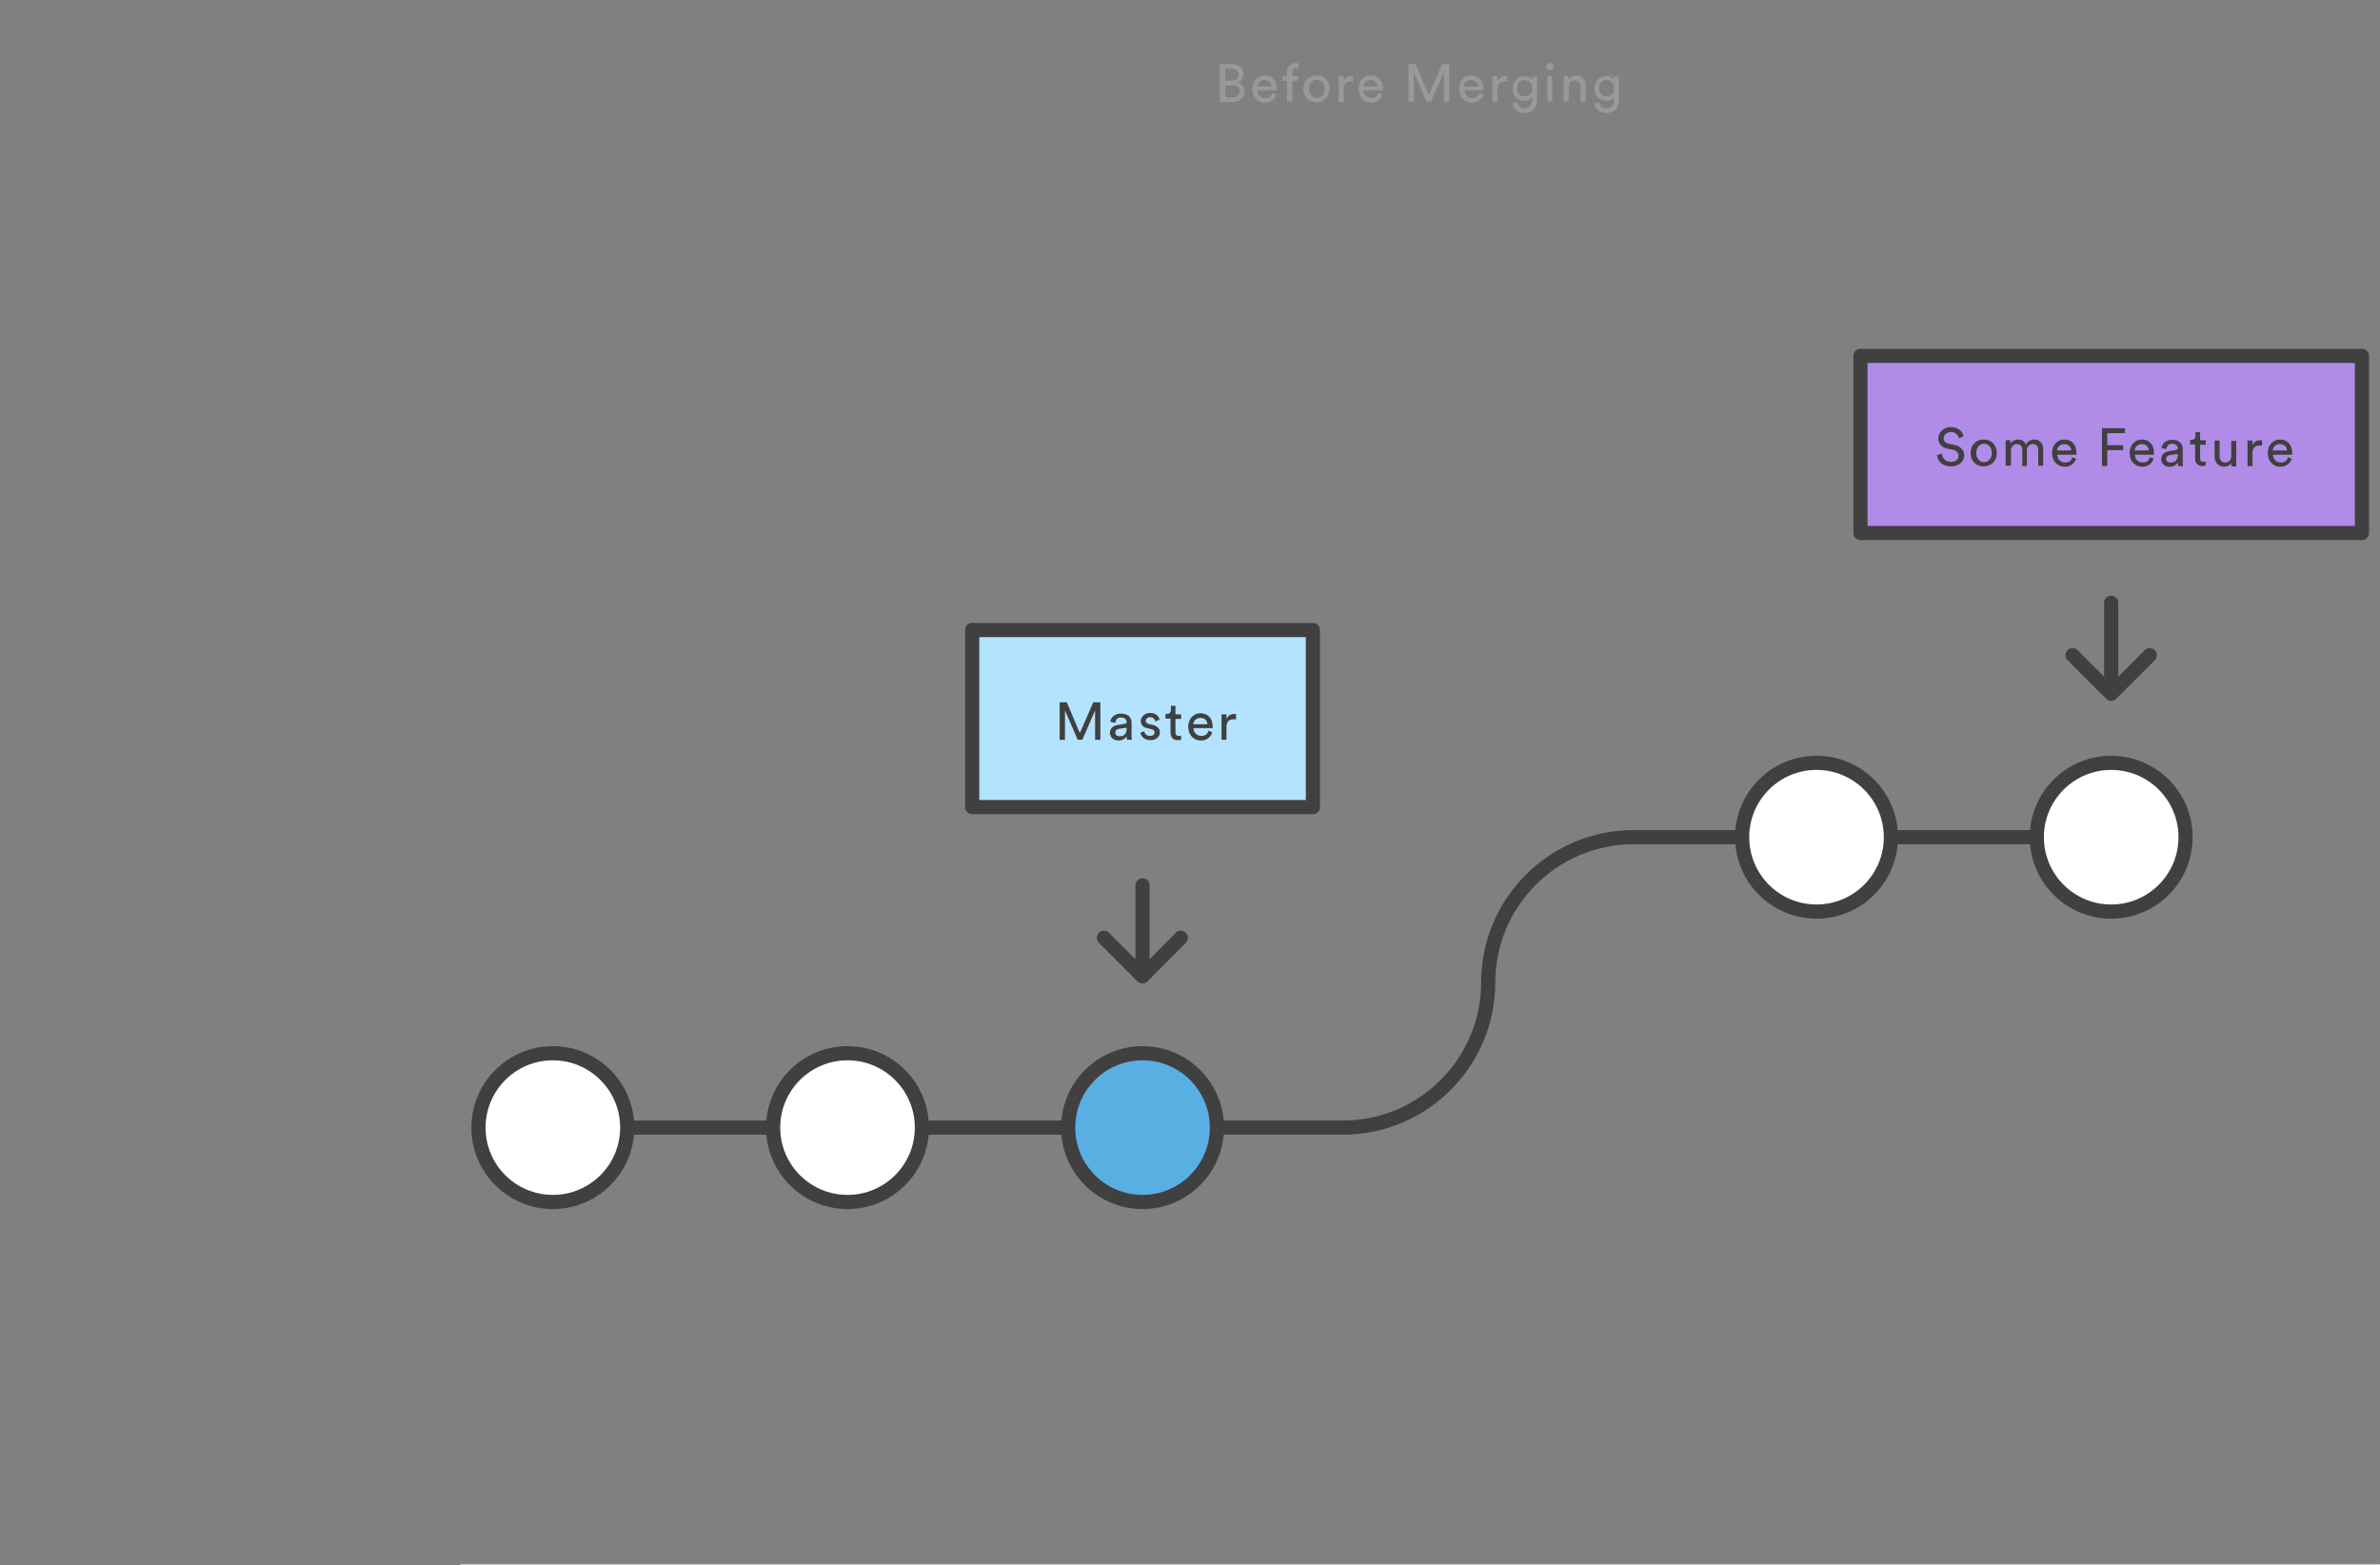 <svg width="672" height="442" xmlns="http://www.w3.org/2000/svg">
 <rect width="100%" height="100%" fill="#808080" stroke="none"/>
 <style>.st0{display:none;} .st1{display:inline;} .st2{fill:#FFFFFF;} .st3{fill:none;stroke:#9882CE;stroke-width:4;stroke-miterlimit:10;} .st4{fill:#FFFFFF;stroke:#404040;stroke-width:4;stroke-linecap:round;stroke-linejoin:round;stroke-miterlimit:10;} .st5{fill:#FFFFFF;stroke:#404040;stroke-width:4;stroke-miterlimit:10;} .st6{fill:#B3E3FF;stroke:#404040;stroke-width:4;stroke-miterlimit:10;} .st7{fill:#B18BE8;stroke:#404040;stroke-width:4;stroke-miterlimit:10;} .st8{fill:#FFFFFF;stroke:#404040;stroke-width:6;stroke-miterlimit:10;} .st9{fill:#B3E3FF;stroke:#404040;stroke-width:6;stroke-miterlimit:10;} .st10{fill:#404040;} .st11{fill:none;stroke:#404040;stroke-width:4;stroke-linecap:round;stroke-linejoin:round;stroke-miterlimit:10;} .st12{fill:#B18BE8;stroke:#404040;stroke-width:4;stroke-linecap:round;stroke-linejoin:round;stroke-miterlimit:10;} .st13{fill:#444444;} .st14{fill:none;stroke:#404040;stroke-width:4;stroke-miterlimit:10;} .st15{fill:#4ED1A1;stroke:#404040;stroke-width:4;stroke-miterlimit:10;} .st16{fill:none;stroke:#CCCCCC;stroke-width:7;stroke-linecap:round;stroke-linejoin:round;stroke-miterlimit:10;} .st17{fill:#FFFFFF;stroke:#CCCCCC;stroke-width:7;stroke-linecap:round;stroke-linejoin:round;stroke-miterlimit:10;} .st18{fill:none;stroke:#404040;stroke-width:7;stroke-miterlimit:10;} .st19{fill:#B3E3FF;stroke:#404040;stroke-width:7;stroke-miterlimit:10;} .st20{fill:none;stroke:#CCCCCC;stroke-width:8;stroke-linecap:round;stroke-miterlimit:10;} .st21{fill:none;stroke:#404040;stroke-width:8;stroke-linecap:round;stroke-miterlimit:10;} .st22{fill:#FFFFFF;stroke:#404040;stroke-width:4;stroke-linejoin:round;stroke-miterlimit:10;} .st23{fill:#B3E3FF;stroke:#404040;stroke-width:4;stroke-linejoin:round;stroke-miterlimit:10;} .st24{fill:none;stroke:#CCCCCC;stroke-linecap:round;stroke-linejoin:round;stroke-miterlimit:10;} .st25{fill:#999999;} .st26{fill:#4ED1A1;stroke:#404040;stroke-width:4;stroke-linecap:round;stroke-linejoin:round;stroke-miterlimit:10;} .st27{fill:#4CD3D6;stroke:#404040;stroke-width:4;stroke-linejoin:round;stroke-miterlimit:10;} .st28{fill:none;stroke:#59AFE1;stroke-width:4;stroke-miterlimit:10;} .st29{fill:#59AFE1;stroke:#404040;stroke-width:4;stroke-linejoin:round;stroke-miterlimit:10;} .st30{fill:none;stroke:#404040;stroke-width:8;stroke-linecap:round;stroke-linejoin:round;stroke-miterlimit:10;stroke-dasharray:0,30;} .st31{fill:#FFFFFF;stroke:#59AFE1;stroke-width:4;stroke-miterlimit:10;} .st32{fill:#FC8363;stroke:#404040;stroke-width:4;stroke-linecap:round;stroke-linejoin:round;stroke-miterlimit:10;} .st33{fill:#CCCCCC;stroke:#404040;stroke-width:4;stroke-miterlimit:10;} .st34{fill:#FFFFFF;stroke:#6693ED;stroke-width:4;stroke-miterlimit:10;} .st35{fill:none;stroke:#A97CDD;stroke-width:4;stroke-linecap:round;stroke-linejoin:round;stroke-miterlimit:10;} .st36{fill:none;stroke:#B3E3FF;stroke-width:4;stroke-linecap:round;stroke-linejoin:round;stroke-miterlimit:10;} .st37{fill:none;stroke:#4ED1A1;stroke-width:4;stroke-linecap:round;stroke-miterlimit:10;} .st38{fill:none;stroke:#4ED1A1;stroke-width:4;stroke-linecap:round;stroke-linejoin:round;stroke-miterlimit:10;} .st39{fill:#E24B88;stroke:#404040;stroke-width:4;stroke-linecap:round;stroke-linejoin:round;stroke-miterlimit:10;} .st40{fill:none;stroke:#DEEFF8;stroke-width:4;stroke-miterlimit:10;} .st41{fill:none;stroke:#CCCCCC;stroke-width:4;stroke-linecap:round;stroke-linejoin:round;} .st42{fill:none;stroke:#CCCCCC;stroke-width:4;stroke-linecap:round;stroke-linejoin:round;stroke-dasharray:0,14.305;} .st43{fill:none;stroke:#CCCCCC;stroke-width:4;stroke-linecap:round;stroke-linejoin:round;stroke-dasharray:0,14.169;} .st44{fill:none;stroke:#CCCCCC;stroke-width:4;stroke-linecap:round;stroke-linejoin:round;stroke-dasharray:0,13.979;} .st45{fill:none;stroke:#CCCCCC;stroke-width:4;stroke-linecap:round;stroke-linejoin:round;stroke-dasharray:0,14.788;} .st46{fill:none;stroke:#CCCCCC;stroke-width:4;stroke-linecap:round;stroke-linejoin:round;stroke-dasharray:0,14.963;} .st47{fill:#B3E3FF;stroke:#404040;stroke-width:4;stroke-linecap:round;stroke-linejoin:round;stroke-miterlimit:10;} .st48{fill:none;stroke:#CCCCCC;stroke-width:4;stroke-linecap:round;stroke-linejoin:round;stroke-dasharray:0,12.543;} .st49{fill:none;stroke:#CCCCCC;stroke-width:4;stroke-linecap:round;stroke-linejoin:round;stroke-dasharray:0,13.684;} .st50{fill:none;stroke:#CCCCCC;stroke-width:4;stroke-linecap:round;stroke-linejoin:round;stroke-dasharray:0,13.772;} .st51{fill:none;stroke:#CCCCCC;stroke-width:4;stroke-linecap:round;stroke-linejoin:round;stroke-dasharray:0,13.649;} .st52{fill:none;stroke:#CCCCCC;stroke-width:4;stroke-linecap:round;stroke-linejoin:round;stroke-dasharray:0,13.907;} .st53{fill:#4CD3D6;stroke:#404040;stroke-width:4;stroke-linecap:round;stroke-linejoin:round;stroke-miterlimit:10;} .st54{fill:none;stroke:#CCCCCC;stroke-width:4;stroke-linecap:round;stroke-linejoin:round;stroke-dasharray:0,14.986;} .st55{fill:none;stroke:#CCCCCC;stroke-width:4;stroke-linecap:round;stroke-linejoin:round;stroke-dasharray:0,14.012;} .st56{fill:none;stroke:#CCCCCC;stroke-width:4;stroke-linecap:round;stroke-linejoin:round;stroke-dasharray:0,14.124;} .st57{fill:none;} .st58{fill:#FFFFFF;stroke:#404040;stroke-width:7;stroke-linecap:round;stroke-linejoin:round;stroke-miterlimit:10;} .st59{fill:#59AFE1;stroke:#404040;stroke-width:7;stroke-linejoin:round;stroke-miterlimit:10;} .st60{fill:#E24B88;stroke:#404040;stroke-width:7;stroke-linecap:round;stroke-linejoin:round;stroke-miterlimit:10;} .st61{fill:none;stroke:#404040;stroke-width:7;stroke-linecap:round;stroke-linejoin:round;stroke-miterlimit:10;} .st62{fill:none;stroke:#CCCCCC;stroke-width:4;stroke-linecap:round;stroke-linejoin:round;stroke-miterlimit:10;} .st63{fill:#FFFFFF;stroke:#CCCCCC;stroke-width:4;stroke-linecap:round;stroke-linejoin:round;stroke-miterlimit:10;} .st64{fill:#F5F5F5;} .st65{fill:#3873AE;} .st66{fill:#75706C;} .st67{fill:none;stroke:#B3E3FF;stroke-width:4;stroke-miterlimit:10;} .st68{fill:#6F6F6F;} .st69{fill:none;stroke:#6F6F6F;stroke-width:2;stroke-miterlimit:10;} .st70{fill:none;stroke:#6F6F6F;stroke-width:3;stroke-miterlimit:10;}</style>

 <g>
  <title>background</title>
  <rect fill="none" id="canvas_background" height="444" width="674" y="-1" x="-1"/>
 </g>
 <g>
  <title>Layer 1</title>
  <g id="git_x5F_branch_x5F_6">
   <path id="svg_1" d="m274.5,177.9l96.2,0l0,50l-96.2,0l0,-50z" class="st23"/>
   <path id="svg_2" d="m309.2,208.9l0,-8.3l-3.6,8.3l-1.3,0l-3.6,-8.3l0,8.3l-1.5,0l0,-10.6l2,0l3.7,8.7l3.8,-8.7l2,0l0,10.6l-1.5,0zm6.4,-4.2l1.9,-0.3c0.4,-0.1 0.6,-0.3 0.6,-0.5c0,-0.7 -0.5,-1.3 -1.6,-1.3c-1,0 -1.5,0.6 -1.6,1.5l-1.4,-0.3c0.2,-1.4 1.4,-2.3 3,-2.3c2.2,0 3,1.2 3,2.6l0,3.6c0,0.6 0.1,1 0.1,1.2l-1.4,0c0,-0.2 -0.1,-0.5 -0.1,-1c-0.3,0.5 -1,1.2 -2.3,1.2c-1.5,0 -2.4,-1 -2.4,-2.2c0,-1.3 1,-2 2.2,-2.2zm2.5,1.1l0,-0.3l-2.2,0.3c-0.6,0.1 -1,0.4 -1,1.1c0,0.5 0.4,1 1.2,1c1.1,0 2,-0.5 2,-2.1zm5,0.7c0.1,0.8 0.7,1.3 1.7,1.3c0.8,0 1.2,-0.5 1.2,-1s-0.3,-0.8 -0.9,-0.9l-1.2,-0.3c-1.1,-0.2 -1.8,-1 -1.8,-2c0,-1.2 1.2,-2.3 2.6,-2.3c2,0 2.6,1.3 2.7,1.9l-1.2,0.5c-0.1,-0.4 -0.4,-1.2 -1.5,-1.2c-0.7,0 -1.2,0.5 -1.2,1c0,0.4 0.3,0.8 0.8,0.9l1.2,0.3c1.3,0.3 2,1.1 2,2.1s-0.9,2.2 -2.6,2.2c-2,0 -2.8,-1.3 -2.9,-2.1l1.1,-0.4zm8.8,-4.8l1.6,0l0,1.3l-1.6,0l0,3.8c0,0.7 0.3,1 1,1c0.2,0 0.4,0 0.6,-0.1l0,1.2c-0.1,0 -0.5,0.1 -1,0.1c-1.2,0 -2,-0.8 -2,-2.1l0,-4l-1.4,0l0,-1.3l0.4,0c0.8,0 1.1,-0.5 1.1,-1.1l0,-1.2l1.3,0l0,2.4zm10.4,5.1c-0.4,1.3 -1.6,2.3 -3.2,2.3c-1.9,0 -3.6,-1.4 -3.6,-3.9c0,-2.3 1.6,-3.8 3.4,-3.8c2.2,0 3.5,1.5 3.5,3.8l0,0.4l-5.4,0c0,1.3 1,2.2 2.2,2.2c1.2,0 1.8,-0.6 2,-1.5l1.1,0.5zm-1.4,-2.3c0,-1 -0.7,-1.8 -2,-1.8c-1.2,0 -1.9,0.9 -2,1.8l4,0zm8,-1.4l-0.6,0c-1.2,0 -2,0.6 -2,2.2l0,3.6l-1.4,0l0,-7.2l1.4,0l0,1.3c0.5,-1.1 1.4,-1.4 2.2,-1.4l0.5,0l0,1.5l-0.1,0z" class="st10"/>
   <path id="svg_3" d="m322.6,273.5l0,-23.5m10.8,14.8l-10.8,10.9l-10.9,-10.9m305.2,-28.4l-83,0l41.2,0m-154.9,41c0,22.6 -18.4,41 -41,41l-202.2,0m243.2,-41c0,-22.6 18.4,-41 41,-41l30.7,0" class="st11"/>
   <circle id="svg_4" r="21" cy="318.4" cx="322.6" class="st29"/>
   <circle id="svg_5" r="21" cy="236.4" cx="512.9" class="st4"/>
   <circle id="svg_6" r="21" cy="236.4" cx="596.1" class="st4"/>
   <circle id="svg_7" r="21" cy="318.4" cx="239.3" class="st4"/>
   <circle id="svg_8" r="21" cy="318.4" cx="156.1" class="st4"/>
   <path id="svg_9" d="m525.3,100.5l141.6,0l0,50l-141.6,0l0,-50z" class="st12"/>
   <path id="svg_10" d="m553.1,123.8c-0.1,-0.8 -0.8,-1.8 -2.2,-1.8c-1.2,0 -2.1,0.8 -2.1,1.8c0,0.8 0.5,1.3 1.4,1.5l1.6,0.3c1.8,0.4 2.8,1.5 2.8,3c0,1.6 -1.4,3.1 -3.7,3.1c-2.6,0 -3.8,-1.6 -4,-3.2l1.4,-0.4c0.1,1.2 0.9,2.3 2.5,2.3c1.5,0 2.2,-0.8 2.2,-1.7c0,-0.8 -0.5,-1.4 -1.6,-1.7l-1.5,-0.3c-1.5,-0.3 -2.6,-1.3 -2.6,-2.9c0,-1.7 1.5,-3.2 3.5,-3.2c2.4,0 3.4,1.5 3.6,2.6l-1.3,0.6zm10.7,4.1c0,2.2 -1.5,3.8 -3.7,3.8s-3.7,-1.6 -3.7,-3.8c0,-2.2 1.5,-3.8 3.7,-3.8s3.7,1.6 3.7,3.8zm-1.4,0c0,-1.7 -1.1,-2.6 -2.2,-2.6s-2.2,0.9 -2.2,2.6c0,1.7 1.1,2.6 2.2,2.6s2.2,-0.9 2.2,-2.6zm3.9,3.6l0,-7.2l1.3,0l0,1c0.5,-0.8 1.4,-1.2 2.2,-1.2c0.9,0 1.8,0.4 2.2,1.4c0.6,-1 1.5,-1.4 2.4,-1.4c1.3,0 2.5,0.9 2.5,2.7l0,4.7l-1.4,0l0,-4.5c0,-0.9 -0.5,-1.6 -1.5,-1.6s-1.7,0.8 -1.7,1.8l0,4.4l-1.3,0l0,-4.6c0,-0.9 -0.4,-1.6 -1.5,-1.6c-1,0 -1.7,0.8 -1.7,1.8l0,4.3l-1.5,0zm19.9,-2c-0.4,1.3 -1.6,2.3 -3.2,2.3c-1.9,0 -3.6,-1.4 -3.6,-3.9c0,-2.3 1.6,-3.8 3.4,-3.8c2.2,0 3.5,1.5 3.5,3.8l0,0.5l-5.4,0c0,1.3 1,2.2 2.2,2.2c1.2,0 1.8,-0.6 2,-1.5l1.1,0.4zm-1.4,-2.3c0,-1 -0.7,-1.8 -2,-1.8c-1.2,0 -1.9,0.9 -2,1.8l4,0zm8.7,4.3l0,-10.6l6.5,0l0,1.4l-5,0l0,3.4l4.5,0l0,1.4l-4.5,0l0,4.5l-1.5,0l0,-0.1zm14.6,-2c-0.4,1.3 -1.6,2.3 -3.2,2.3c-1.9,0 -3.6,-1.4 -3.6,-3.9c0,-2.3 1.6,-3.8 3.4,-3.8c2.2,0 3.5,1.5 3.5,3.8l0,0.5l-5.4,0c0,1.3 1,2.2 2.2,2.2c1.2,0 1.8,-0.6 2,-1.5l1.1,0.4zm-1.4,-2.3c0,-1 -0.7,-1.8 -2,-1.8c-1.2,0 -1.9,0.9 -2,1.8l4,0zm5.7,0.2l1.9,-0.3c0.4,-0.1 0.6,-0.3 0.6,-0.5c0,-0.7 -0.5,-1.3 -1.6,-1.3c-1,0 -1.5,0.6 -1.6,1.5l-1.4,-0.3c0.2,-1.4 1.4,-2.3 3,-2.3c2.2,0 3,1.2 3,2.6l0,3.6c0,0.6 0.1,1 0.1,1.2l-1.4,0c0,-0.2 -0.1,-0.5 -0.1,-1c-0.3,0.5 -1,1.2 -2.3,1.2c-1.5,0 -2.4,-1 -2.4,-2.2c0.1,-1.3 1,-2 2.2,-2.2zm2.5,1.1l0,-0.3l-2.2,0.3c-0.6,0.1 -1.1,0.4 -1.1,1.1c0,0.5 0.4,1 1.2,1c1.2,0 2.1,-0.6 2.1,-2.1zm6.3,-4.2l1.6,0l0,1.3l-1.6,0l0,3.8c0,0.7 0.3,1 1,1c0.2,0 0.4,0 0.6,-0.1l0,1.2c-0.1,0 -0.5,0.1 -1,0.1c-1.2,0 -2,-0.8 -2,-2.1l0,-4l-1.4,0l0,-1.3l0.4,0c0.8,0 1.1,-0.5 1.1,-1.1l0,-1.1l1.3,0l0,2.3zm6.8,7.5c-1.7,0 -2.7,-1.3 -2.7,-2.9l0,-4.5l1.4,0l0,4.3c0,1 0.4,1.9 1.6,1.9c1.1,0 1.7,-0.8 1.7,-1.8l0,-4.3l1.4,0l0,5.9c0,0.6 0,1.1 0.1,1.3l-1.4,0c0,-0.2 -0.1,-0.6 -0.1,-0.9c-0.3,0.6 -1.2,1 -2,1zm10.6,-6l-0.6,0c-1.2,0 -2,0.6 -2,2.2l0,3.6l-1.4,0l0,-7.2l1.4,0l0,1.3c0.5,-1.1 1.4,-1.4 2.2,-1.4l0.5,0l0,1.5l-0.1,0zm8.5,3.7c-0.4,1.3 -1.6,2.3 -3.2,2.3c-1.9,0 -3.6,-1.4 -3.6,-3.9c0,-2.3 1.6,-3.8 3.4,-3.8c2.2,0 3.5,1.5 3.5,3.8l0,0.5l-5.4,0c0,1.3 1,2.2 2.2,2.2c1.2,0 1.8,-0.6 2,-1.5l1.1,0.4zm-1.4,-2.3c0,-1 -0.7,-1.8 -2,-1.8c-1.2,0 -1.9,0.9 -2,1.8l4,0z" class="st10"/>
   <path id="svg_11" d="m596.1,193.7l0,-23.5m10.9,14.8l-10.9,10.9l-10.9,-10.9" class="st11"/>
   <path id="svg_12" d="m130.3,442.1l541.4,0" class="st24"/>
   <path id="svg_13" d="m347.9,18.1c2,0 3.2,1.2 3.2,2.9c0,1.1 -0.7,2 -1.6,2.3c1.2,0.3 1.9,1.4 1.9,2.6c0,1.7 -1.3,2.9 -3.3,2.9l-3.7,0l0,-10.7l3.5,0zm-0.1,4.7c1.2,0 1.9,-0.7 1.9,-1.7s-0.7,-1.7 -1.9,-1.7l-1.8,0l0,3.4l1.8,0zm0.2,4.7c1.2,0 2,-0.7 2,-1.7s-0.6,-1.7 -1.9,-1.7l-2.1,0l0,3.4l2,0zm12.4,-0.8c-0.4,1.3 -1.6,2.3 -3.2,2.3c-1.9,0 -3.6,-1.4 -3.6,-3.9c0,-2.3 1.6,-3.8 3.4,-3.8c2.2,0 3.5,1.5 3.5,3.8l0,0.4l-5.5,0c0,1.3 1,2.2 2.2,2.2c1.2,0 1.8,-0.6 2,-1.5l1.2,0.5zm-1.4,-2.3c0,-1 -0.7,-1.8 -2,-1.8c-1.2,0 -1.9,0.9 -2,1.8l4,0zm5.9,-1.6l0,5.9l-1.5,0l0,-5.9l-1.3,0l0,-1.3l1.3,0l0,-1.2c0,-1.6 1.1,-2.5 2.4,-2.5c0.5,0 0.8,0.1 0.8,0.2l0,1.3c-0.1,0 -0.3,-0.1 -0.6,-0.1c-0.5,0 -1.1,0.2 -1.1,1.2l0,1.1l1.7,0l0,1.3l-1.7,0zm10.5,2.3c0,2.2 -1.5,3.8 -3.7,3.8s-3.7,-1.6 -3.7,-3.8c0,-2.2 1.5,-3.8 3.7,-3.8s3.7,1.6 3.7,3.8zm-1.4,0c0,-1.7 -1.1,-2.6 -2.2,-2.6s-2.2,0.9 -2.2,2.6c0,1.7 1.1,2.6 2.2,2.6s2.2,-0.9 2.2,-2.6zm8,-2.1l-0.6,0c-1.2,0 -2,0.6 -2,2.2l0,3.6l-1.4,0l0,-7.2l1.4,0l0,1.3c0.5,-1.1 1.4,-1.4 2.2,-1.4l0.5,0l0,1.5l-0.1,0zm8.4,3.7c-0.4,1.3 -1.6,2.3 -3.2,2.3c-1.9,0 -3.6,-1.4 -3.6,-3.9c0,-2.3 1.6,-3.8 3.4,-3.8c2.2,0 3.5,1.5 3.5,3.8l0,0.4l-5.5,0c0,1.3 1,2.2 2.2,2.2c1.2,0 1.8,-0.6 2,-1.5l1.2,0.5zm-1.4,-2.3c0,-1 -0.7,-1.8 -2,-1.8c-1.2,0 -1.9,0.9 -2,1.8l4,0zm18.7,4.3l0,-8.3l-3.6,8.3l-1.3,0l-3.6,-8.3l0,8.3l-1.5,0l0,-10.6l2,0l3.7,8.7l3.8,-8.7l2,0l0,10.6l-1.5,0zm11.1,-2c-0.4,1.3 -1.6,2.3 -3.2,2.3c-1.9,0 -3.6,-1.4 -3.6,-3.9c0,-2.3 1.6,-3.8 3.4,-3.8c2.2,0 3.5,1.5 3.5,3.8l0,0.4l-5.4,0c0,1.3 1,2.2 2.2,2.2c1.2,0 1.8,-0.6 2,-1.5l1.1,0.5zm-1.5,-2.3c0,-1 -0.7,-1.8 -2,-1.8c-1.2,0 -1.9,0.9 -2,1.8l4,0zm8.1,-1.4l-0.6,0c-1.2,0 -2,0.6 -2,2.2l0,3.6l-1.4,0l0,-7.2l1.4,0l0,1.3c0.5,-1.1 1.4,-1.4 2.2,-1.4l0.5,0l0,1.5l-0.1,0zm3,5.8c0.1,1 0.9,1.8 2,1.8c1.5,0 2.2,-0.8 2.2,-2.3l0,-1c-0.3,0.7 -1.1,1.2 -2.2,1.2c-1.9,0 -3.3,-1.5 -3.3,-3.5c0,-1.9 1.3,-3.5 3.3,-3.5c1.1,0 1.9,0.4 2.2,1.1l0,-1l1.4,0l0,6.7c0,1.8 -0.9,3.6 -3.6,3.6c-1.8,0 -3.1,-1.1 -3.3,-2.7l1.3,-0.4zm4.2,-3.9c0,-1.4 -0.8,-2.3 -2.1,-2.3c-1.2,0 -2.1,0.9 -2.1,2.3s0.8,2.3 2.1,2.3s2.1,-0.9 2.1,-2.3zm5,-7.1c0.6,0 1,0.4 1,1s-0.4,1 -1,1s-1,-0.5 -1,-1c0,-0.6 0.5,-1 1,-1zm-0.7,10.9l0,-7.2l1.4,0l0,7.2l-1.4,0zm6,0l-1.4,0l0,-7.2l1.4,0l0,1c0.5,-0.9 1.4,-1.2 2.2,-1.2c1.7,0 2.6,1.2 2.6,2.9l0,4.6l-1.4,0l0,-4.3c0,-1 -0.4,-1.8 -1.7,-1.8c-1.1,0 -1.7,0.9 -1.7,2l0,4zm8.6,0.1c0.1,1 0.9,1.8 2,1.8c1.5,0 2.2,-0.8 2.2,-2.3l0,-1c-0.3,0.7 -1.1,1.2 -2.2,1.2c-1.9,0 -3.3,-1.5 -3.3,-3.5c0,-1.9 1.3,-3.5 3.3,-3.5c1.1,0 1.9,0.4 2.2,1.1l0,-1l1.4,0l0,6.7c0,1.8 -0.9,3.6 -3.6,3.6c-1.8,0 -3.1,-1.1 -3.3,-2.7l1.3,-0.4zm4.2,-3.9c0,-1.4 -0.8,-2.3 -2.1,-2.3c-1.2,0 -2.1,0.9 -2.1,2.3s0.8,2.3 2.1,2.3s2.1,-0.9 2.1,-2.3z" class="st25"/>
  </g>
 </g>
</svg>